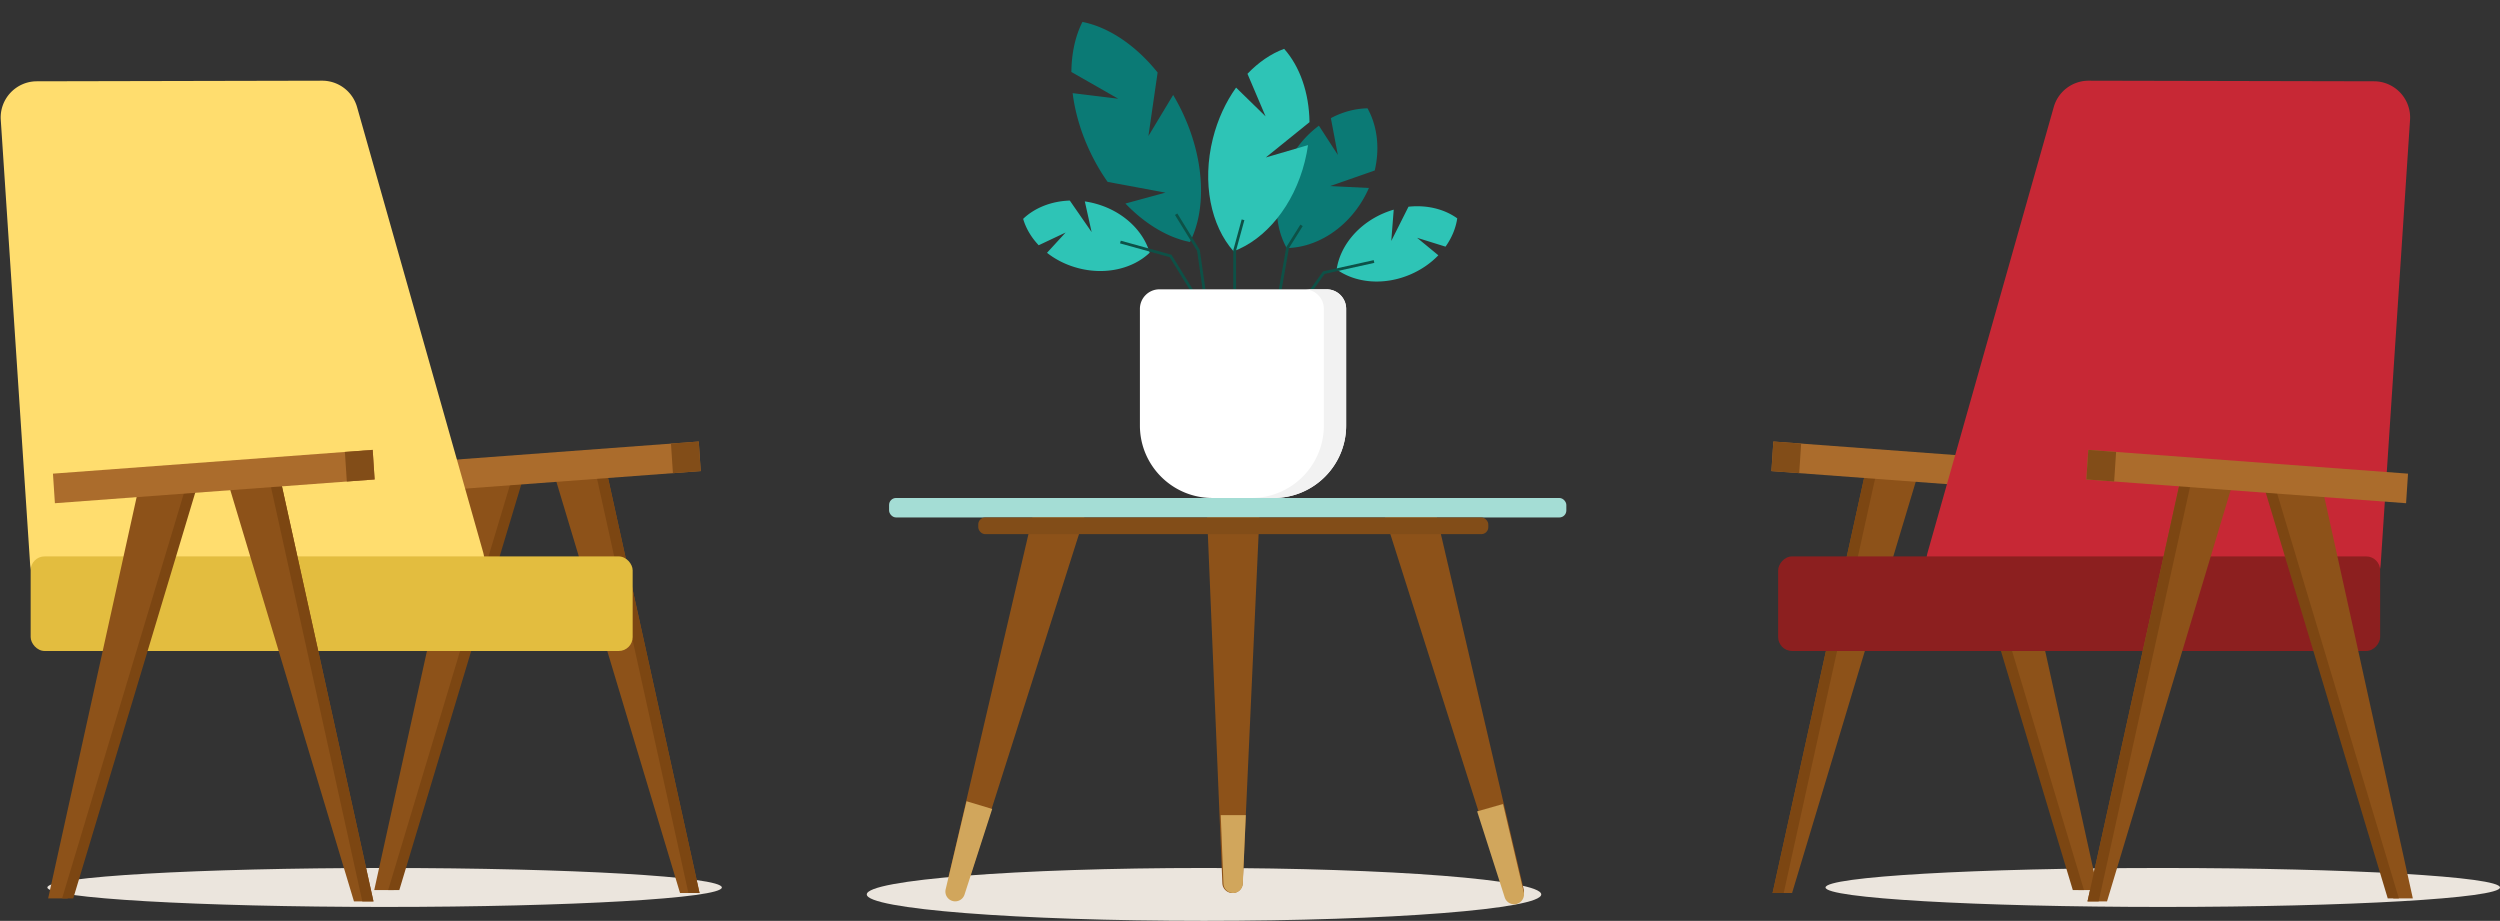 <svg xmlns="http://www.w3.org/2000/svg" width="638" height="235" fill="none" viewBox="0 0 638 235">
  <rect x="0" y="0" width="638" height="235" fill="#333333" stroke="none"/>
  <ellipse cx="98.154" cy="226.481" fill="#EBE5DD" rx="86.062" ry="4.97"/>
  <path fill="#8D5219" fill-rule="evenodd" d="M118.976 120.695h13.514l-32.007 106.451h-4.978l23.471-106.451z" clip-rule="evenodd"/>
  <path fill="#7C4612" fill-rule="evenodd" d="M99.061 227.146h2.845l32.007-106.451h-2.845L99.061 227.146z" clip-rule="evenodd"/>
  <path fill="#8D5219" fill-rule="evenodd" d="M155.055 121.45h-13.514l32.006 106.451h4.979L155.055 121.45z" clip-rule="evenodd"/>
  <path fill="#7C4612" fill-rule="evenodd" d="M175.681 227.901h2.845L155.055 121.45h-2.846l23.472 106.451z" clip-rule="evenodd"/>
  <path fill="#AB6C2C" fill-rule="evenodd" d="M96.731 118.745l81.596-6.068.496 7.545-81.596 6.068-.496-7.545z" clip-rule="evenodd"/>
  <path fill="#824D18" fill-rule="evenodd" d="M171.232 113.205l7.095-.528.496 7.545-7.095.528-.496-7.545z" clip-rule="evenodd"/>
  <g>
    <path fill="#FFDD6E" fill-rule="evenodd" d="M.197 30.602c-.352-5.327 3.868-9.844 9.207-9.855l72.801-.154a9.246 9.246 0 018.916 6.727l32.162 113.558c1.671 5.902-2.763 11.766-8.897 11.766H16.913a9.247 9.247 0 01-9.226-8.637L.197 30.602z" clip-rule="evenodd"/>
    <rect width="153.632" height="24.139" x="7.824" y="141.994" fill="#E3BD3F" rx="3.556"/>
  </g>
  <g>
    <path fill="#8D5219" fill-rule="evenodd" d="M35.759 122.825h13.514L17.266 229.276h-4.979L35.76 122.825z" clip-rule="evenodd"/>
    <path fill="#7C4612" fill-rule="evenodd" d="M15.844 229.276h2.845l32.006-106.451H47.85L15.843 229.276z" clip-rule="evenodd"/>
    <path fill="#8D5219" fill-rule="evenodd" d="M71.837 123.58H58.323L90.33 230.031h4.979L71.837 123.58z" clip-rule="evenodd"/>
    <path fill="#7C4612" fill-rule="evenodd" d="M92.463 230.031h2.846L71.837 123.58h-2.845l23.471 106.451z" clip-rule="evenodd"/>
    <path fill="#AB6C2C" fill-rule="evenodd" d="M13.514 120.875l81.596-6.068.496 7.546-81.596 6.067-.496-7.545z" clip-rule="evenodd"/>
    <path fill="#824D18" fill-rule="evenodd" d="M88.014 115.335l7.096-.528.496 7.545-7.095.528-.496-7.545z" clip-rule="evenodd"/>
  </g>
  <g>
    <ellipse fill="#EBE5DD" rx="86.062" ry="4.97" transform="matrix(-1 0 0 1 551.938 226.481)"/>
    <path fill="#8D5219" fill-rule="evenodd" d="M511.911 120.695h-13.514l32.007 106.451h4.979l-23.472-106.451z" clip-rule="evenodd"/>
    <path fill="#7C4612" fill-rule="evenodd" d="M531.826 227.146h-2.845l-32.006-106.451h2.844l32.007 106.451z" clip-rule="evenodd"/>
    <path fill="#8D5219" fill-rule="evenodd" d="M475.833 121.45h13.514L457.34 227.901h-4.979l23.472-106.451z" clip-rule="evenodd"/>
    <path fill="#7C4612" fill-rule="evenodd" d="M455.206 227.901h-2.845l23.472-106.451h2.845l-23.472 106.451z" clip-rule="evenodd"/>
    <path fill="#AB6C2C" fill-rule="evenodd" d="M534.156 118.745l-81.595-6.068-.497 7.545 81.596 6.068.496-7.545z" clip-rule="evenodd"/>
    <path fill="#824D18" fill-rule="evenodd" d="M459.656 113.205l-7.095-.528-.497 7.545 7.096.528.496-7.545z" clip-rule="evenodd"/>
    <g>
      <path fill="#C72835" fill-rule="evenodd" d="M615.042 30.602c.352-5.327-3.868-9.844-9.206-9.855l-72.802-.154a9.247 9.247 0 00-8.916 6.727l-32.161 113.558c-1.672 5.902 2.762 11.766 8.896 11.766h97.473a9.247 9.247 0 009.226-8.637l7.49-113.405z" clip-rule="evenodd"/>
      <rect width="153.632" height="24.139" fill="#8C1F1F" rx="3.556" transform="matrix(-1 0 0 1 607.415 141.994)"/>
    </g>
    <g>
      <path fill="#8D5219" fill-rule="evenodd" d="M592.283 122.825h-13.514l32.007 106.451h4.979l-23.472-106.451z" clip-rule="evenodd"/>
      <path fill="#7C4612" fill-rule="evenodd" d="M612.198 229.276h-2.845l-32.006-106.451h2.845l32.006 106.451z" clip-rule="evenodd"/>
      <path fill="#8D5219" fill-rule="evenodd" d="M556.205 123.58h13.514l-32.007 106.451h-4.979l23.472-106.451z" clip-rule="evenodd"/>
      <path fill="#7C4612" fill-rule="evenodd" d="M535.578 230.031h-2.845l23.472-106.451h2.845l-23.472 106.451z" clip-rule="evenodd"/>
      <path fill="#AB6C2C" fill-rule="evenodd" d="M614.528 120.875l-81.595-6.068-.497 7.546 81.596 6.067.496-7.545z" clip-rule="evenodd"/>
      <path fill="#824D18" fill-rule="evenodd" d="M540.028 115.335l-7.095-.528-.496 7.545 7.095.528.496-7.545z" clip-rule="evenodd"/>
    </g>
  </g>
  <g>
    <path fill="#0B7A75" fill-rule="evenodd" d="M301.468 28.077c6.002 12.284 6.516 25.2 2.212 33.68-5.617-1.104-11.428-4.564-16.474-9.817l10.225-2.782-14.767-2.742a52.201 52.201 0 01-4.21-7.135c-2.533-5.184-4.088-10.48-4.717-15.508l11.633 1.422-11.953-6.825c.044-4.795 1.003-9.179 2.825-12.768 6.652 1.306 13.577 5.919 19.181 12.902l-2.349 16.21 6.315-10.483a53.066 53.066 0 012.079 3.846z" clip-rule="evenodd"/>
    <path fill="#2EC4B6" fill-rule="evenodd" d="M293.398 64.486c-1.656-5.673-6.873-10.658-13.937-12.548a22.73 22.73 0 00-2.612-.537l1.733 7.823-5.569-8.041c-4.685.15-8.95 1.841-11.905 4.666.71 2.437 2.078 4.746 3.967 6.738l6.87-3.248-4.748 5.178c2.198 1.727 4.857 3.08 7.847 3.88 7.063 1.89 14.078.176 18.354-3.91z" clip-rule="evenodd"/>
    <path fill="#0B7A75" fill-rule="evenodd" d="M328.362 63.306c7.373-.117 15.041-4.705 19.553-12.506a27.528 27.528 0 001.426-2.825l-9.885-.489 11.373-3.974c1.345-5.684.66-11.381-1.84-15.867-3.154.05-6.361.918-9.353 2.505l1.778 9.388-4.825-7.463c-2.774 2.054-5.246 4.778-7.153 8.076-4.513 7.8-4.659 16.723-1.074 23.155z" clip-rule="evenodd"/>
    <path fill="#2EC4B6" fill-rule="evenodd" d="M355.677 53.502a22.71 22.71 0 00-2.512.896c-6.732 2.852-11.203 8.513-12.051 14.361 4.803 3.453 11.989 4.176 18.721 1.323 2.849-1.207 5.293-2.917 7.229-4.932l-5.424-4.468 7.257 2.262c1.592-2.235 2.625-4.712 2.989-7.223-3.321-2.387-7.78-3.47-12.44-2.968l-4.394 8.737.625-7.988z" clip-rule="evenodd"/>
    <path stroke="#0D5147" stroke-width=".711" d="M285.926 61.768l12.803 3.55 5.69 9.229"/>
    <path fill="#2EC4B6" fill-rule="evenodd" d="M314.804 64.127c8.142-3.013 15.362-11.61 18.185-22.913.35-1.402.621-2.799.816-4.183l-10.779 3.157 11.158-9.014c-.095-7.483-2.447-14.194-6.475-18.713-3.357 1.242-6.557 3.434-9.357 6.373l4.624 10.865-7.527-7.345c-2.621 3.664-4.692 8.084-5.925 13.02-2.823 11.303-.492 22.277 5.28 28.753z" clip-rule="evenodd"/>
    <path stroke="#0D5147" stroke-width=".711" d="M350.651 66.737l-12.803 2.84-3.556 4.97M300.151 54.668l5.69 9.23 1.423 9.94M317.222 56.088l-2.134 7.81v9.94M332.158 57.508l-3.556 5.68-2.134 12.07"/>
    <path fill="#fff" d="M290.905 78.816a4.979 4.979 0 014.979-4.98h42.676a4.979 4.979 0 014.978 4.98v29.776c0 10.213-8.279 18.493-18.492 18.493h-15.648c-10.213 0-18.493-8.28-18.493-18.493V78.816z"/>
    <path fill="#F2F2F2" fill-rule="evenodd" d="M319.355 127.085h5.691c10.213 0 18.493-8.28 18.493-18.493V78.816a4.979 4.979 0 00-4.979-4.98h-5.691c2.75 0 4.979 2.23 4.979 4.98v29.776c0 10.213-8.279 18.493-18.493 18.493z" clip-rule="evenodd"/>
    <path fill="#8D5219" fill-rule="evenodd" d="M263.95 129.925h13.441l-31.283 98.372a2.487 2.487 0 01-4.792-1.318l22.634-97.054z" clip-rule="evenodd"/>
    <ellipse cx="307.264" cy="228.255" fill="#EBE5DD" rx="86.062" ry="6.745"/>
    <path fill="#D1A65C" fill-rule="evenodd" d="M253.208 206.449l-7.062 21.849a2.502 2.502 0 01-4.815-1.346l5.328-22.48 6.549 1.977z" clip-rule="evenodd"/>
    <path fill="#8D5219" fill-rule="evenodd" d="M307.976 129.925h13.514l-4.351 95.494a2.6 2.6 0 01-5.195-.011l-3.968-95.483z" clip-rule="evenodd"/>
    <path fill="#D1A65C" fill-rule="evenodd" d="M317.933 208.021l-.766 17.517a2.471 2.471 0 01-4.937-.009l-.698-17.508h6.401z" clip-rule="evenodd"/>
    <path fill="#8D5219" fill-rule="evenodd" d="M366.226 129.925h-13.441l31.283 98.372a2.487 2.487 0 004.792-1.318l-22.634-97.054z" clip-rule="evenodd"/>
    <rect width="172.836" height="4.97" x="226.892" y="127.085" fill="#A4DDD5" rx="1.778"/>
    <rect width="130.161" height="4.26" x="249.652" y="132.055" fill="#824D18" rx="1.778"/>
    <path fill="#D1A65C" fill-rule="evenodd" d="M383.57 205.181l-6.602 1.885 7.028 21.922a2.52 2.52 0 004.855-1.346l-5.281-22.461z" clip-rule="evenodd"/>
  </g>
</svg>
